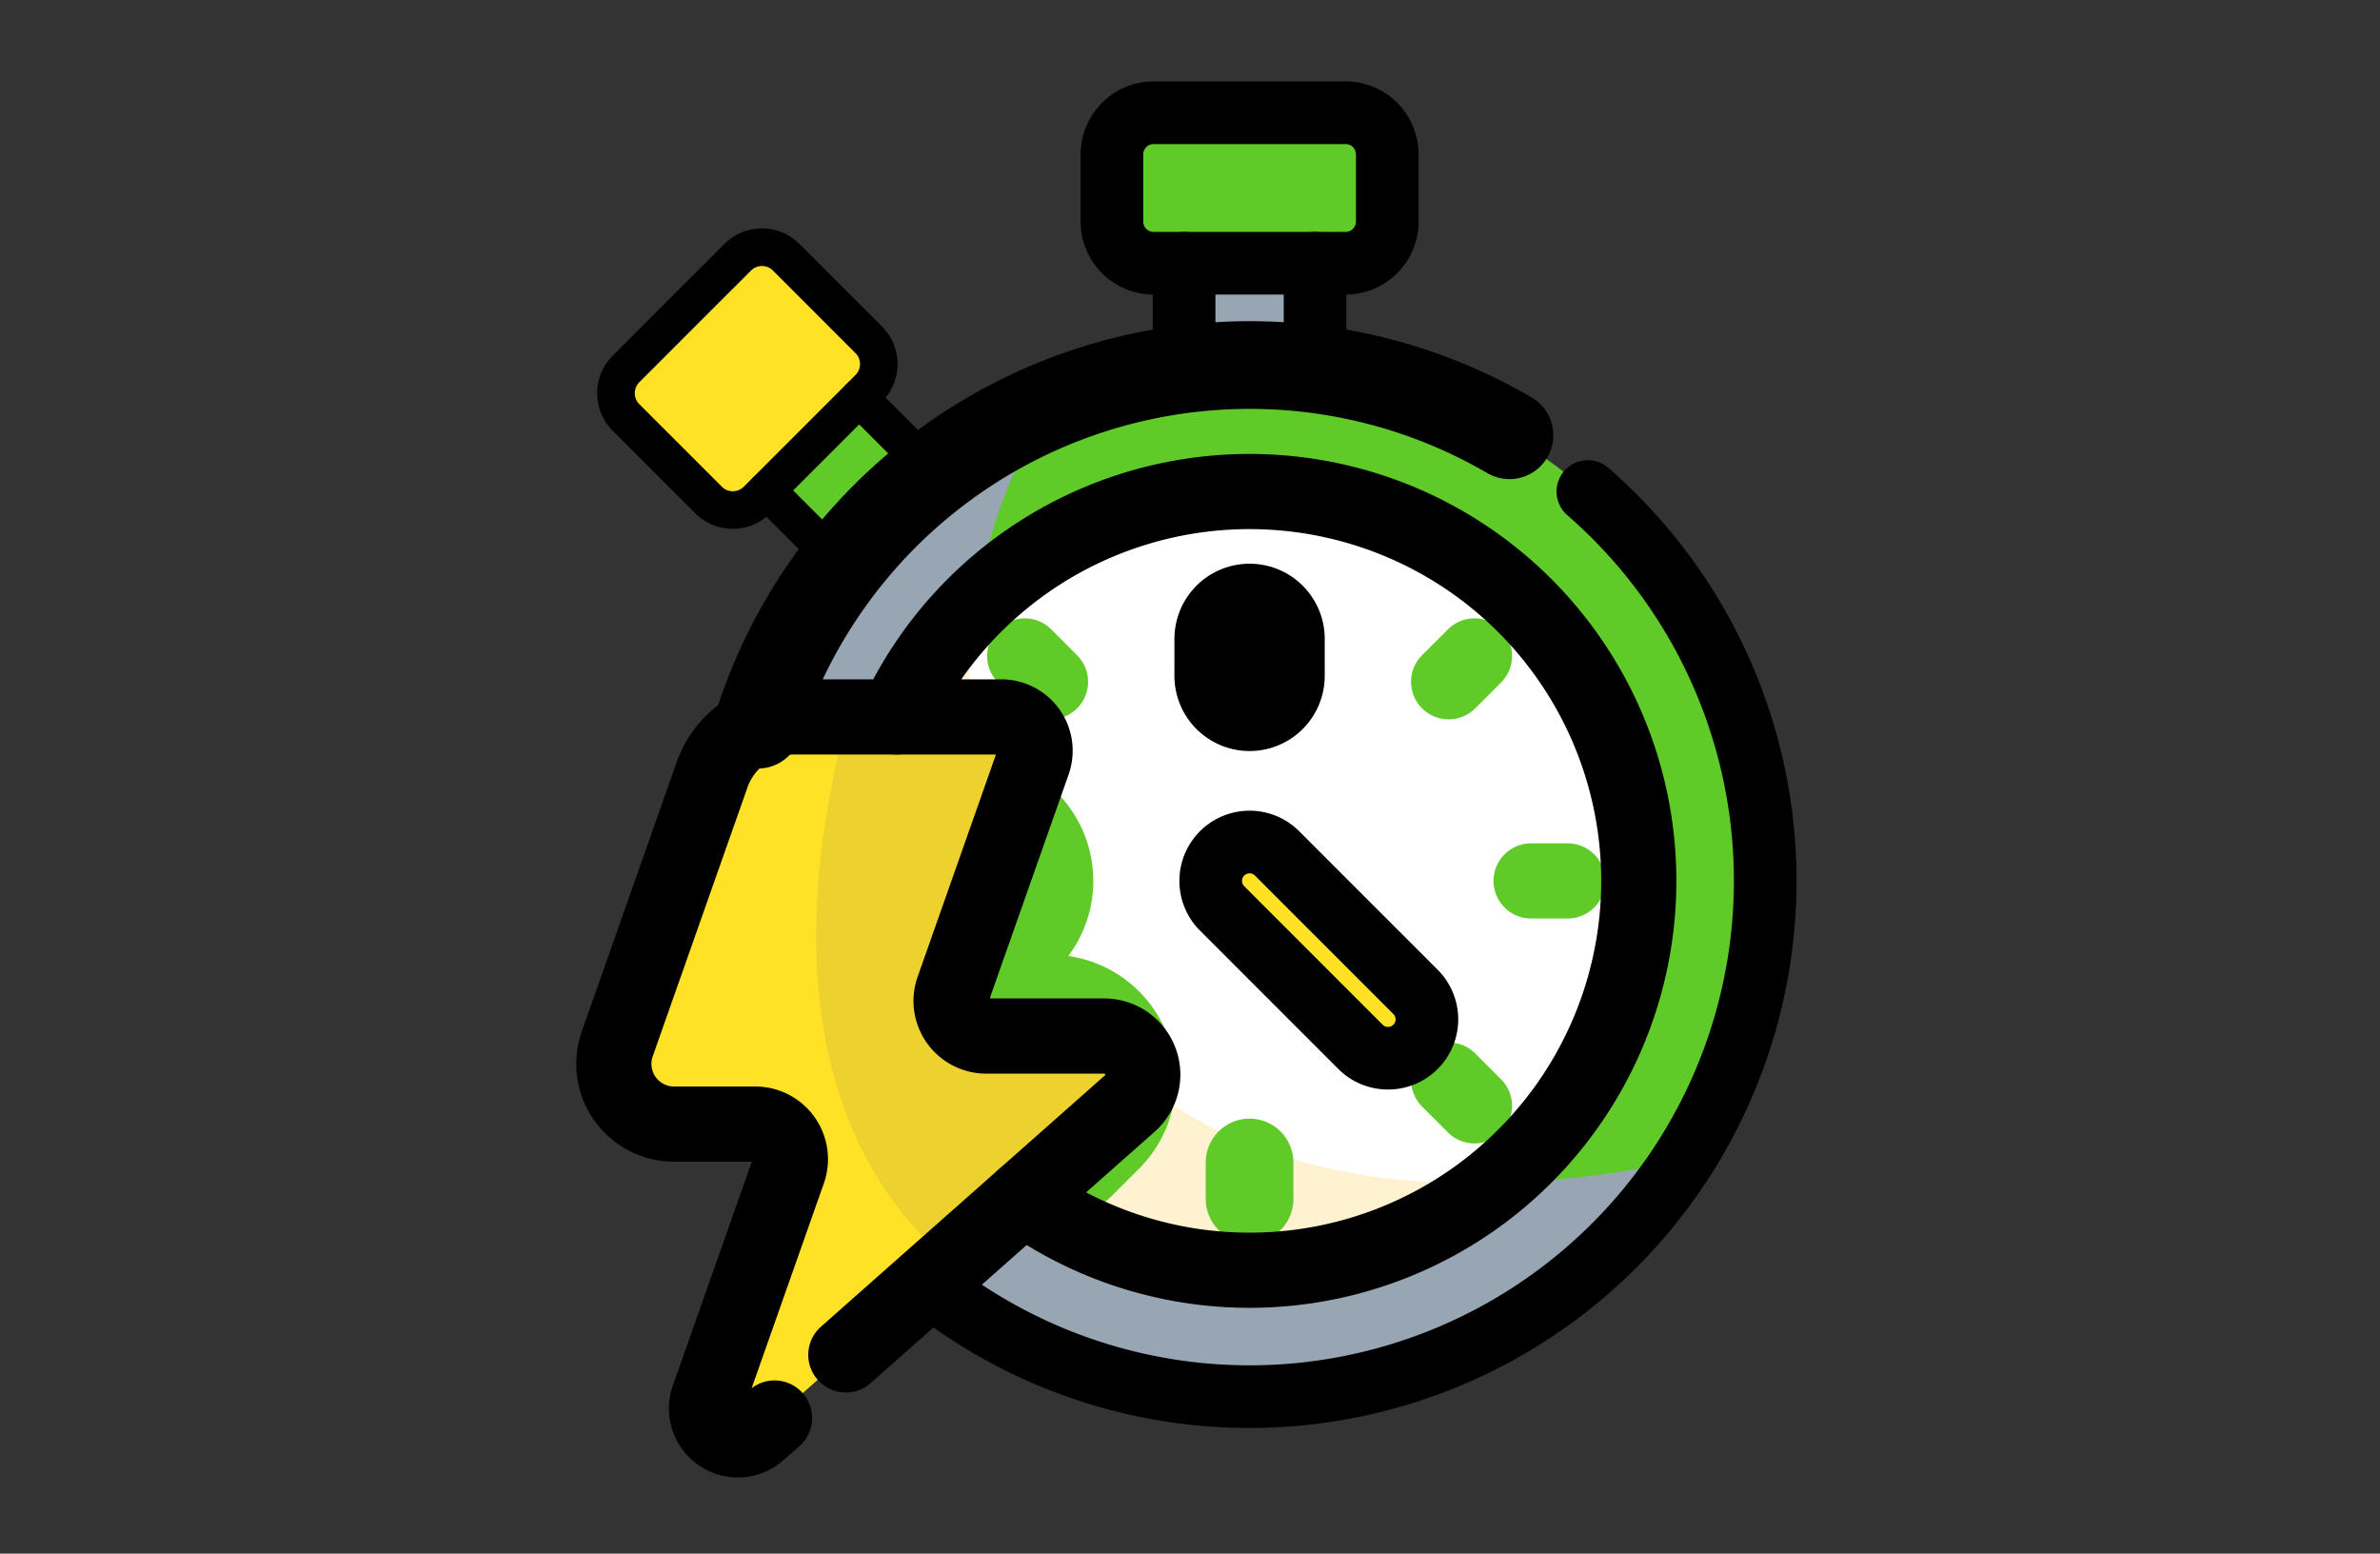 <svg xmlns="http://www.w3.org/2000/svg" width="190" height="124" viewBox="0 0 190 124">
  <rect x="0" y="0" width="190" height="124" fill="#333333" stroke="none"/>
  <g id="Group_1072772" data-name="Group 1072772" transform="translate(-1020 -2133)">
    <rect id="Rectangle_377512" data-name="Rectangle 377512" width="190" height="124" transform="translate(1020 2133)" fill="none"/>
    <g id="g4599" transform="translate(1069 2142)">
      <path id="Path_610235" data-name="Path 610235" d="M93.29,20.825H82.835v11.03H93.29Z" transform="translate(-37.306 -8.813)" fill="#98a5b3"/>
      <g id="Group_1071715" data-name="Group 1071715" transform="translate(0 0)">
        <path id="Path_610236" data-name="Path 610236" d="M92.669,14.457H77.347a3.328,3.328,0,0,1-3.328-3.328V5.774a3.328,3.328,0,0,1,3.328-3.329H92.669A3.328,3.328,0,0,1,96,5.774v5.354A3.328,3.328,0,0,1,92.669,14.457Z" transform="translate(-34.252 -2.446)" fill="#60cb28"/>
        <path id="Path_610237" data-name="Path 610237" d="M39.231,37.263l-7.393,7.393,7.8,7.8,7.393-7.393Z" transform="translate(-19.637 -14.509)" fill="#60cb28"/>
        <path id="Path_610238" data-name="Path 610238" d="M33.618,30.128,24.7,39.042a2.739,2.739,0,0,1-3.873,0l-6.586-6.586a2.739,2.739,0,0,1,0-3.873l8.915-8.914a2.738,2.738,0,0,1,3.873,0l6.586,6.586A2.739,2.739,0,0,1,33.618,30.128Z" transform="translate(-13.263 -8.135)" fill="#ffe126"/>
        <path id="Path_610239" data-name="Path 610239" d="M110.177,74.431a41.17,41.17,0,1,1-41.171-41.17A41.17,41.17,0,0,1,110.177,74.431Z" transform="translate(-18.25 -13.123)" fill="#60cb28"/>
        <path id="Path_610240" data-name="Path 610240" d="M103.6,98.37C43.511,110.734,39.1,57.062,53.424,37.945A41.17,41.17,0,1,0,103.6,98.37Z" transform="translate(-18.25 -14.745)" fill="#98a5b3"/>
        <path id="Path_610241" data-name="Path 610241" d="M105.435,79.782A31.077,31.077,0,1,1,74.358,48.705,31.077,31.077,0,0,1,105.435,79.782Z" transform="translate(-23.602 -18.474)" fill="#fff"/>
        <path id="Path_610242" data-name="Path 610242" d="M52.522,62.427A31.075,31.075,0,0,0,93.949,108.66C58.961,109.5,49.3,82.8,52.522,62.427Z" transform="translate(-23.602 -23.228)" fill="#fff2d0"/>
        <path id="Path_610243" data-name="Path 610243" d="M51.981,96.257l2.917,0" transform="translate(-26.616 -34.949)" fill="none" stroke="#60cb28" stroke-linecap="round" stroke-linejoin="round" stroke-miterlimit="10" stroke-width="20"/>
        <path id="Path_610244" data-name="Path 610244" d="M63.36,122.638l2.064-2.061" transform="translate(-30.558 -43.376)" fill="none" stroke="#60cb28" stroke-linecap="round" stroke-linejoin="round" stroke-miterlimit="10" stroke-width="20"/>
        <path id="Path_610245" data-name="Path 610245" d="M90.832,133.566l0-2.917" transform="translate(-40.077 -46.866)" fill="none" stroke="#60cb28" stroke-linecap="round" stroke-linejoin="round" stroke-miterlimit="10" stroke-width="7"/>
        <path id="Path_610246" data-name="Path 610246" d="M117.214,122.639l-2.061-2.064" transform="translate(-48.504 -43.375)" fill="none" stroke="#60cb28" stroke-linecap="round" stroke-linejoin="round" stroke-miterlimit="10" stroke-width="6"/>
        <path id="Path_610247" data-name="Path 610247" d="M128.141,96.259l-2.917,0" transform="translate(-51.993 -34.949)" fill="none" stroke="#60cb28" stroke-linecap="round" stroke-linejoin="round" stroke-miterlimit="10" stroke-width="6"/>
        <path id="Path_610248" data-name="Path 610248" d="M117.214,68.786l-2.064,2.061" transform="translate(-48.503 -25.431)" fill="none" stroke="#60cb28" stroke-linecap="round" stroke-linejoin="round" stroke-miterlimit="10" stroke-width="6"/>
        <path id="Path_610249" data-name="Path 610249" d="M63.362,68.784l2.061,2.064" transform="translate(-30.559 -25.43)" fill="none" stroke="#60cb28" stroke-linecap="round" stroke-linejoin="round" stroke-miterlimit="10" stroke-width="6"/>
        <path id="Path_610250" data-name="Path 610250" d="M100.235,108.763a3.091,3.091,0,0,1-2.195-.909L86.994,96.807a3.1,3.1,0,0,1,4.389-4.389l11.046,11.047a3.1,3.1,0,0,1-2.195,5.3Z" transform="translate(-38.432 -33.304)" fill="#ffe126"/>
        <path id="Path_610251" data-name="Path 610251" d="M52.32,101.7H42.9a2.8,2.8,0,0,1-2.644-3.735l6.394-18.144a2.7,2.7,0,0,0-2.542-3.592H27.547a6.93,6.93,0,0,0-6.536,4.627l-7.565,21.466a4.808,4.808,0,0,0,4.534,6.406h6.483a2.8,2.8,0,0,1,2.644,3.735L20.712,130.6a2.5,2.5,0,0,0,4.017,2.7l29.634-26.22A3.083,3.083,0,0,0,52.32,101.7Z" transform="translate(-13.168 -28.009)" fill="#ecd12f"/>
        <path id="Path_610252" data-name="Path 610252" d="M31.84,76.225H27.547a6.931,6.931,0,0,0-6.536,4.627l-7.565,21.466a4.808,4.808,0,0,0,4.534,6.406h6.483a2.8,2.8,0,0,1,2.644,3.735L20.712,130.6a2.5,2.5,0,0,0,4.017,2.7L40,119.793C26.264,107.871,28.535,88.5,31.84,76.225Z" transform="translate(-13.168 -28.009)" fill="#ffe126"/>
        <path id="Path_610253" data-name="Path 610253" d="M92.669,14.457H77.347a3.328,3.328,0,0,1-3.328-3.328V5.774a3.328,3.328,0,0,1,3.328-3.329H92.669A3.328,3.328,0,0,1,96,5.774v5.354A3.328,3.328,0,0,1,92.669,14.457Z" transform="translate(-34.252 -2.446)" fill="none" stroke="#000" stroke-linecap="round" stroke-linejoin="round" stroke-miterlimit="10" stroke-width="5"/>
        <path id="Path_610254" data-name="Path 610254" d="M33.618,30.128,24.7,39.042a2.739,2.739,0,0,1-3.873,0l-6.586-6.586a2.739,2.739,0,0,1,0-3.873l8.915-8.914a2.738,2.738,0,0,1,3.873,0l6.586,6.586A2.739,2.739,0,0,1,33.618,30.128Z" transform="translate(-13.263 -8.135)" fill="none" stroke="#000" stroke-linecap="round" stroke-linejoin="round" stroke-miterlimit="10" stroke-width="3"/>
        <path id="Path_610255" data-name="Path 610255" d="M31.693,127.146l22.67-20.058A3.083,3.083,0,0,0,52.32,101.7H42.9a2.8,2.8,0,0,1-2.644-3.734l6.394-18.144a2.7,2.7,0,0,0-2.542-3.592H27.547a6.931,6.931,0,0,0-6.536,4.627l-7.565,21.466a4.808,4.808,0,0,0,4.534,6.406h6.483a2.8,2.8,0,0,1,2.644,3.735L20.712,130.6a2.5,2.5,0,0,0,4.017,2.7L26,132.187" transform="translate(-13.168 -28.009)" fill="none" stroke="#000" stroke-linecap="round" stroke-linejoin="round" stroke-miterlimit="10" stroke-width="6"/>
        <path id="Path_610256" data-name="Path 610256" d="M100.235,108.763a3.091,3.091,0,0,1-2.195-.909L86.994,96.807a3.1,3.1,0,0,1,4.389-4.389l11.046,11.047a3.1,3.1,0,0,1-2.195,5.3Z" transform="translate(-38.432 -33.304)" fill="none" stroke="#000" stroke-linecap="round" stroke-linejoin="round" stroke-miterlimit="10" stroke-width="5"/>
        <path id="Path_610257" data-name="Path 610257" d="M90.774,38.863a41.193,41.193,0,0,0-60,23.1" transform="translate(-19.27 -13.123)" fill="none" stroke="#000" stroke-linecap="round" stroke-linejoin="round" stroke-miterlimit="10" stroke-width="7"/>
        <path id="Path_610258" data-name="Path 610258" d="M51.406,111.891a41.17,41.17,0,0,0,52.772-63.185" transform="translate(-26.417 -18.474)" fill="none" stroke="#000" stroke-linecap="round" stroke-linejoin="round" stroke-miterlimit="10" stroke-width="5"/>
        <path id="Path_610259" data-name="Path 610259" d="M57.827,105.073A31.076,31.076,0,1,0,47.7,66.69" transform="translate(-25.132 -18.474)" fill="none" stroke="#000" stroke-linecap="round" stroke-linejoin="round" stroke-miterlimit="10" stroke-width="6"/>
        <path id="Path_610260" data-name="Path 610260" d="M90.834,69.653V66.7" transform="translate(-40.078 -24.709)" fill="none" stroke="#000" stroke-linecap="round" stroke-linejoin="round" stroke-miterlimit="10" stroke-width="12"/>
        <path id="Path_610261" data-name="Path 610261" d="M31.838,48.575l5.983,5.983" transform="translate(-19.637 -18.429)" fill="none" stroke="#000" stroke-linecap="round" stroke-linejoin="round" stroke-miterlimit="10" stroke-width="3"/>
        <path id="Path_610262" data-name="Path 610262" d="M49.133,43.245l-5.983-5.983" transform="translate(-23.556 -14.509)" fill="none" stroke="#000" stroke-linecap="round" stroke-linejoin="round" stroke-miterlimit="10" stroke-width="3"/>
        <path id="Path_610263" data-name="Path 610263" d="M82.835,20.825v8.456" transform="translate(-37.306 -8.814)" fill="none" stroke="#000" stroke-linecap="round" stroke-linejoin="round" stroke-miterlimit="10" stroke-width="5"/>
        <path id="Path_610264" data-name="Path 610264" d="M98.833,29.281V20.824" transform="translate(-42.849 -8.814)" fill="none" stroke="#000" stroke-linecap="round" stroke-linejoin="round" stroke-miterlimit="10" stroke-width="5"/>
      </g>
    </g>
  </g>
</svg>
